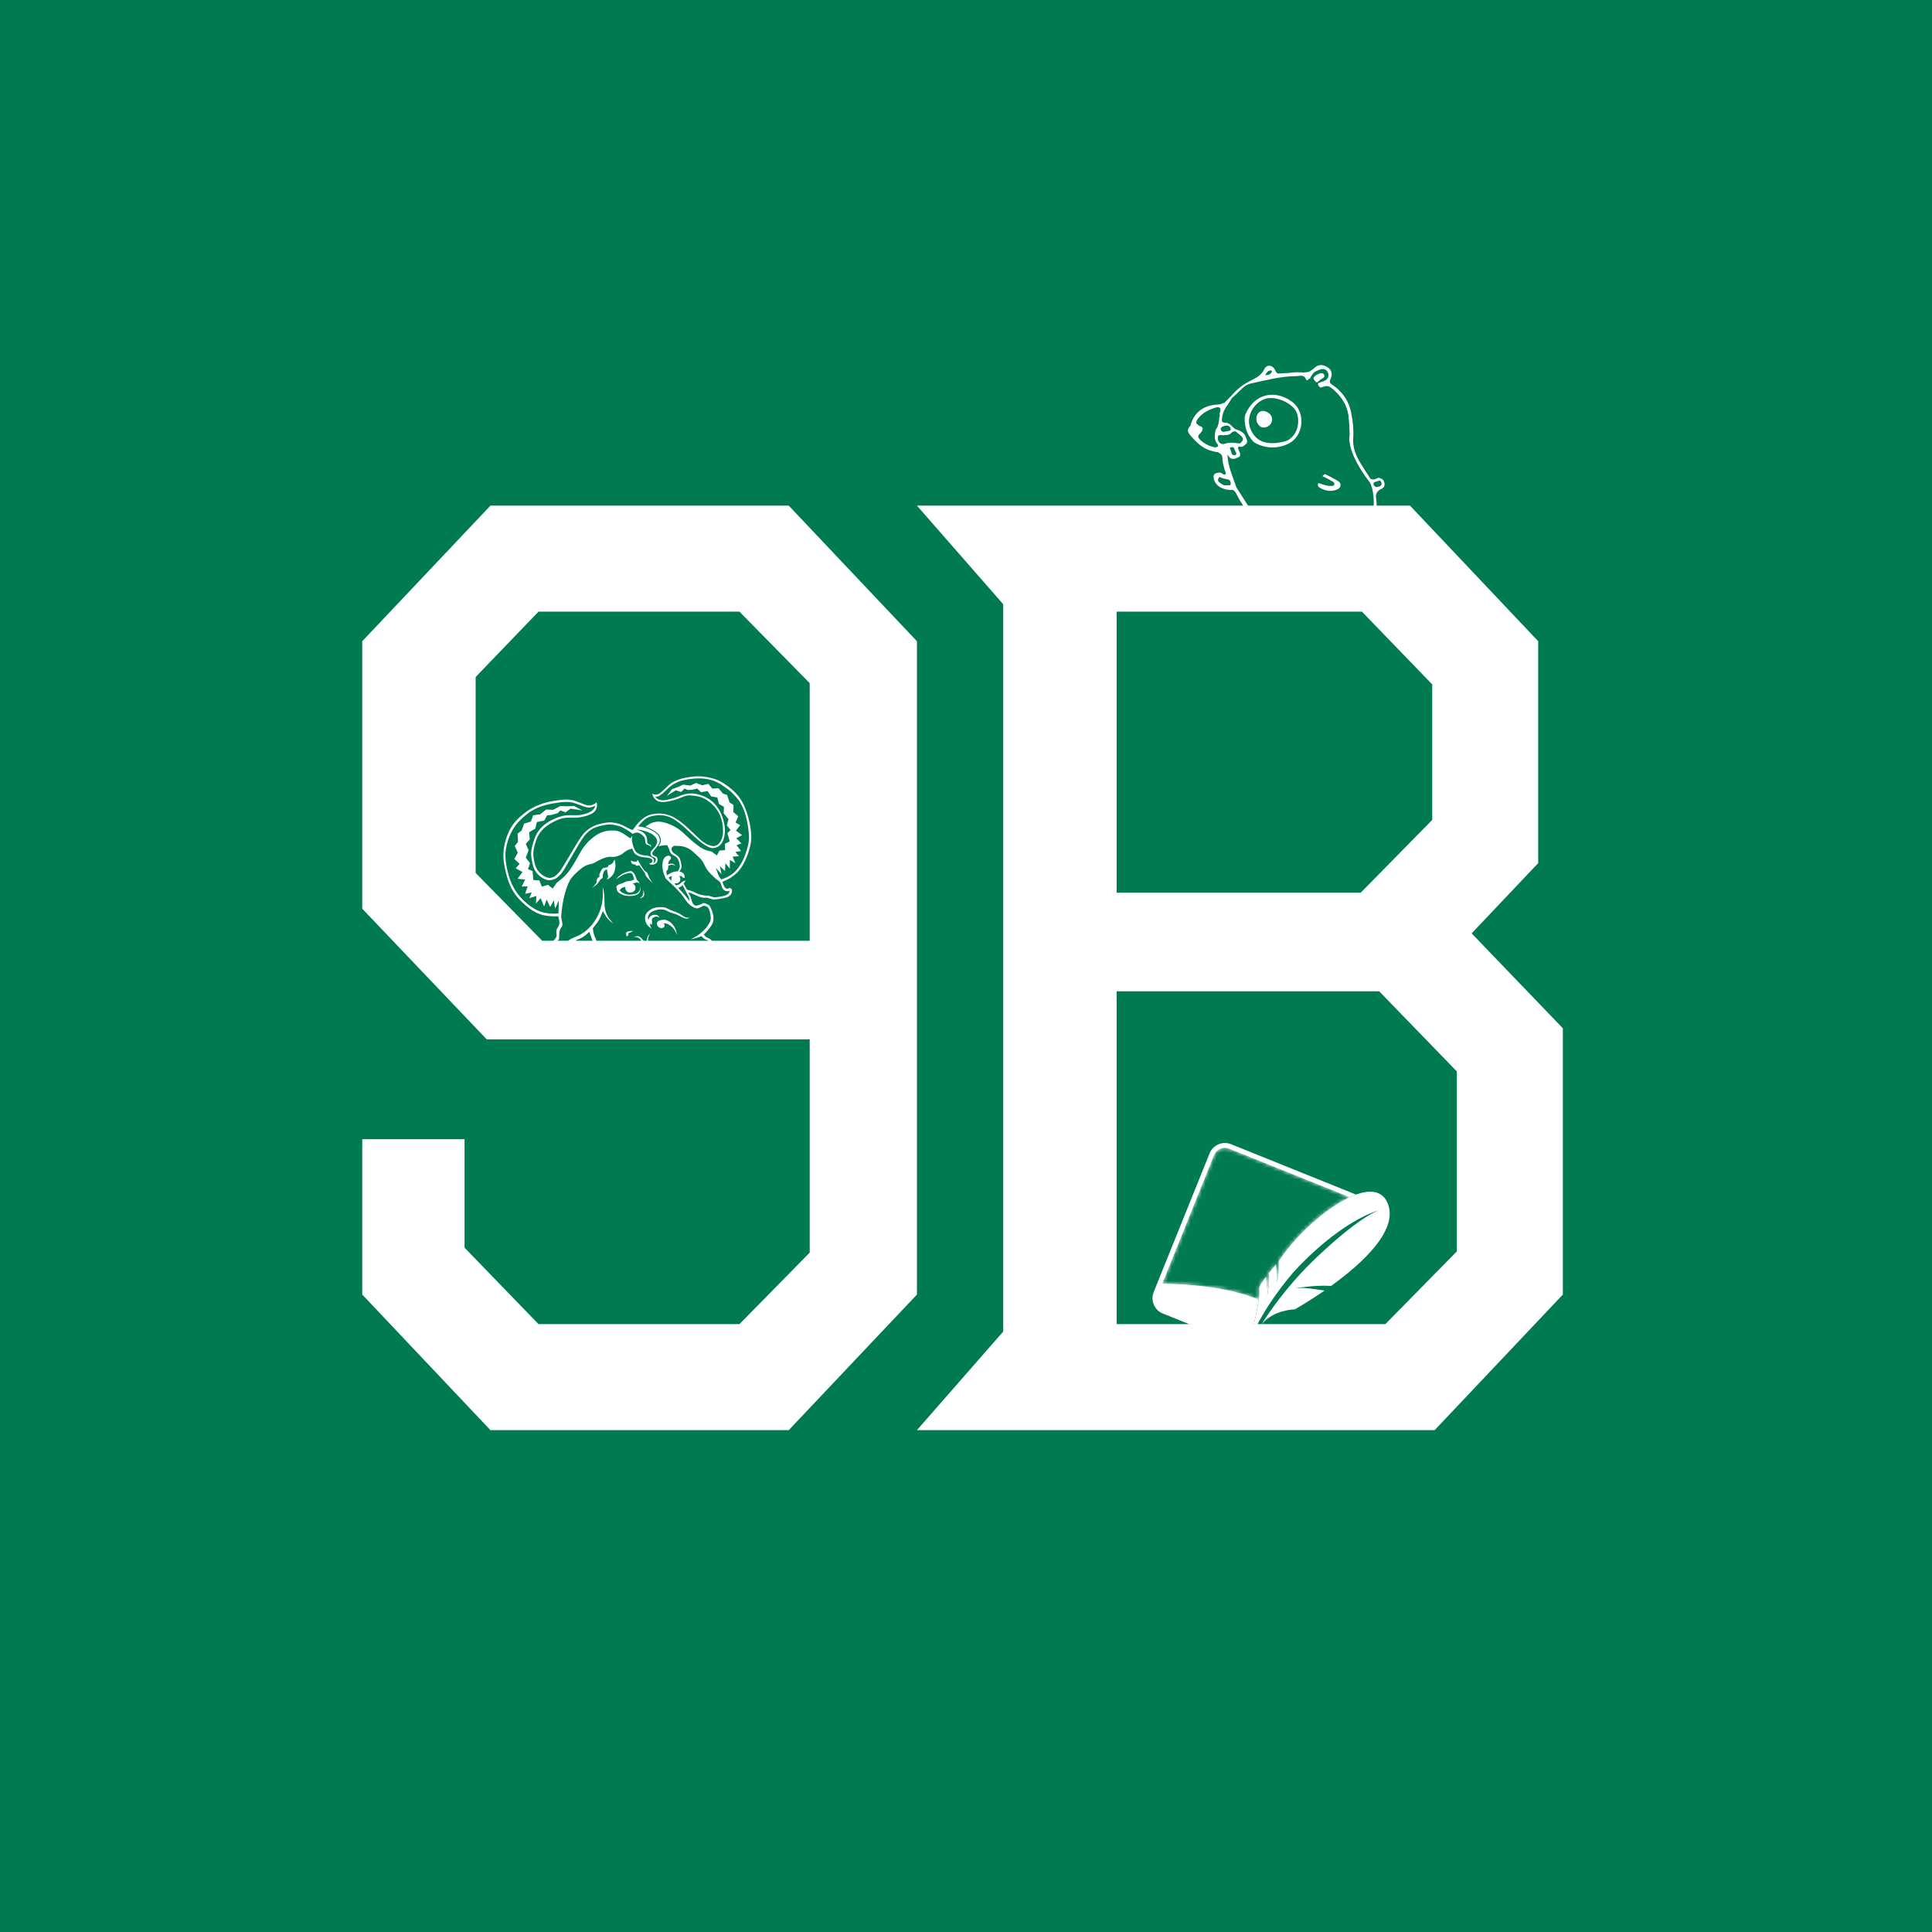 <svg width="512" height="512" viewBox="0 0 512 512" fill="none" xmlns="http://www.w3.org/2000/svg">
<rect width="512" height="512" fill="#007A50"/>
<path d="M149.198 250.863C149.198 250.863 145.91 252.278 145.91 252.278L147.338 248.729L148.659 242.996L141.15 241.256L135.617 235.294L133.478 226.834L135.43 219.491L141.36 214.067L149.63 212.051L155.21 213.677L158.132 213.325L156.328 215.787L149.532 216.363L143.912 219.086L141.307 223.557L141.243 229.148L144.207 232.796L147.289 232.591L155.981 219.84L161.46 217.996L167.631 220.128L169.773 217.717L173.255 215.739L178.109 216.438L187.475 224.271L190.337 224.268L192.042 220.726L190.759 215.089L186.844 211.24L182.25 210.583L178.871 211.852L174.443 212.325L173.564 211.055L176.907 208.946L179.527 206.922L183.907 205.784L190.924 207.116L196.726 212.664L199.033 221.651L196.462 229.799L191.416 233.67L191.969 235.805L193.557 235.708L193.189 237.282L189.589 238.099L182.019 236.299L183.821 240.336L187.252 239.69L188.944 243.077L186.274 247.765L188.548 249.639L186.602 252.307L186.876 255.759L182.366 258.075L184.242 261.642L178.095 269.73L171.809 264.311L168.085 264.684L168.417 260.702L163.869 259.554L163.405 256.683L159.964 254.329L156.174 246.78L149.198 250.863L149.198 250.863Z" fill="#007A50"/>
<path d="M151.697 249.807C151.262 249.92 150.726 250.227 150.472 250.994C150.265 251.621 149.546 251.85 149.181 251.8C148.573 251.718 147.817 251.723 147.204 252.365C146.591 253.007 145.753 252.767 145.713 251.814C145.672 250.862 145.849 249.974 146.636 249.296C148.352 247.817 146.867 247.291 147.713 245.971C148.562 244.649 148.263 244.349 147.94 242.831C144.257 242.963 142.031 242.305 139.227 239.879C136.423 237.452 135.102 235.269 134.194 231.736C133.286 228.203 133.053 225.846 134.028 222.588C135.003 219.33 136.349 217.597 138.869 215.587C141.389 213.578 144.065 212.706 146.608 212.272C149.151 211.838 150.875 211.707 152.463 212.261C154.05 212.815 155.555 213.604 156.392 213.454C157.229 213.305 157.756 212.977 158.103 212.587C158.734 215.34 156.302 216.047 154.097 216.523C151.891 216.998 150.356 216.331 148.379 217.059C146.403 217.787 143.237 219.352 142.146 222.513C141.056 225.675 141.19 226.695 141.776 229.063C142.362 231.432 144.744 232.833 145.902 232.635C147.06 232.437 147.255 232.052 148.14 231.198C149.026 230.343 152.974 222.937 154.463 221.16C155.951 219.383 157.605 218.61 159.476 218.234C161.348 217.857 161.839 217.831 163.47 218.171C165.101 218.511 166.247 219.486 167.599 219.96C168.153 219.473 168.436 218.848 168.929 218.319C170.692 216.427 171.678 215.821 174.155 215.601C175.579 215.475 177.492 215.948 178.717 216.671C180.899 217.959 182.876 219.951 184.452 221.45C185.68 222.618 187.13 224.019 188.86 224.216C190.749 224.432 191.654 221.849 191.608 220.52C191.582 219.766 191.607 219.097 191.457 218.291C191.306 217.485 191.04 216.522 190.651 215.726C190.263 214.929 189.71 214.168 189.152 213.555C188.244 212.558 186.883 211.592 185.583 211.208C184.854 210.993 183.172 210.668 182.182 210.832C180.968 211.033 180.125 211.615 179.022 211.902C177.687 212.25 175.328 213.011 174.07 212.158C173.269 211.615 173.1 211.184 172.82 210.332C173.165 210.524 173.613 210.608 173.99 210.57C174.85 210.482 175.512 209.636 176.12 209.104C176.62 208.665 177.306 207.921 177.989 207.481C179.744 206.352 182.083 205.934 184.128 205.763C185.767 205.626 187.988 205.955 189.549 206.493C191.118 207.034 192.74 208.138 193.982 209.234C195.544 210.612 196.493 211.868 197.328 213.797C198.395 216.26 199.284 220.094 199.057 222.763C198.878 224.866 197.614 228.283 196.328 230.084C195.06 231.86 193.409 232.913 191.451 233.687C191.608 234.085 191.694 234.468 191.863 234.787C192.103 235.239 192.489 235.722 193.044 235.442C193.265 235.33 193.38 235.248 193.739 235.462C194.099 235.676 194.136 236.756 193.357 237.391C192.962 237.713 192.508 237.852 191.806 237.999C191.104 238.146 190.004 238.356 189.214 238.365C188.424 238.374 187.852 237.848 186.987 237.912C185.65 238.011 184.468 237.247 183.29 236.763C182.798 236.561 182.65 236.586 182.37 236.49C182.586 236.885 182.85 237.287 183.017 237.675C183.184 238.062 183.215 238.444 183.325 238.758C183.434 239.073 183.57 239.307 183.671 239.56C183.917 239.709 184.038 239.984 184.407 240.008C184.777 240.032 185.302 239.788 185.654 239.671C186.005 239.554 186.21 239.311 186.503 239.312C186.796 239.312 187.103 239.466 187.376 239.613C187.649 239.759 187.859 239.749 188.141 240.19C188.422 240.632 188.783 241.577 188.932 242.225C189.082 242.874 189.12 243.478 189.025 244.033C188.931 244.588 188.805 244.849 188.381 245.461C187.957 246.073 187.251 246.987 186.504 247.671C186.703 247.874 186.812 248.074 187.103 248.28C187.393 248.487 187.953 248.674 188.229 248.898C188.504 249.122 188.654 249.291 188.713 249.589C188.773 249.887 188.832 250.278 188.652 250.648C188.206 251.571 187.525 251.85 186.735 252.393C187.051 253.277 187.292 253.906 187.254 254.855C187.239 255.242 187.207 256.119 186.794 256.42C186.38 256.721 185.485 256.782 184.947 256.975C184.41 257.168 184.115 257.31 183.699 257.478C183.509 257.91 183.197 258.406 183.128 258.774C183.058 259.142 183.122 259.257 183.3 259.586C183.479 259.915 183.958 260.352 184.144 260.742C184.33 261.131 184.434 261.568 184.41 261.998C184.386 262.429 184.268 262.759 183.989 263.19C183.71 263.62 183.08 264.036 182.795 264.396C182.51 264.756 182.178 264.855 182.363 265.327C182.617 265.976 183.798 266.883 184.552 267.01C185.005 267.086 185.563 266.93 186.035 266.615C186.109 267.196 185.688 267.676 185.438 268.118C186.263 267.702 187.019 267.061 187.485 266.313C187.407 266.901 186.95 267.909 186.163 268.866C185.375 269.823 185.351 269.662 184.945 270.061C185.825 270.073 186.604 269.878 187.238 269.635C186.916 269.903 186.379 270.295 185.613 270.525C184.847 270.755 184.354 270.787 183.617 270.747C182.88 270.708 182.116 270.184 181.178 269.9C181.322 270.203 181.453 270.575 181.874 270.836C182.295 271.096 182.869 271.161 183.5 271.336C182.749 271.39 181.972 271.51 181.22 271.486C180.663 271.468 180.28 271.409 179.852 271.288C179.424 271.166 179.068 270.938 178.677 270.764C178.903 271.052 179.023 271.418 179.355 271.628C179.687 271.839 180.165 271.85 180.57 271.961C180.181 272.026 179.825 272.18 179.404 272.154C178.983 272.128 178.576 272.039 178.1 271.808C177.624 271.576 177.121 271.276 176.691 270.953C176.262 270.63 175.727 270.206 175.526 269.872C175.325 269.537 175.491 269.245 175.473 268.932C175.258 269.141 174.972 269.288 174.828 269.56C174.683 269.832 174.556 270.079 174.717 270.475C174.879 270.871 175.351 271.304 175.704 271.712C174.784 271.206 174.292 271.037 173.954 270.281C173.637 269.574 173.969 268.815 174.212 268.189C174.333 267.878 174.544 267.57 174.655 267.271C174.229 266.985 173.76 266.757 173.376 266.411C172.991 266.065 172.759 265.542 172.372 265.214C171.984 264.887 171.514 264.721 171.086 264.475C171.543 265.116 172.237 265.876 172.455 266.397C172.673 266.918 172.49 267.296 172.354 267.625C172.218 267.954 171.921 268.077 171.663 268.313C171.404 268.548 170.922 268.491 170.798 268.792C170.673 269.092 170.702 269.503 170.919 269.736L171.807 270.695C171.531 270.614 171.027 270.323 170.782 270.095C170.536 269.868 170.19 269.68 170.082 269.331C169.973 268.981 169.895 268.675 170.065 268.313C170.235 267.952 170.844 267.727 171.08 267.429C171.315 267.132 171.443 266.943 171.367 266.629C171.292 266.316 170.943 266.148 170.642 265.998C169.723 265.542 168.585 265.176 167.764 264.571C167.3 264.23 167.051 263.931 166.92 263.66C166.789 263.389 166.829 263.15 166.955 262.763C167.08 262.376 167.65 261.783 167.658 261.386C167.666 260.989 167.318 260.97 166.993 260.892C166.668 260.814 166.137 261.124 165.815 260.943C165.492 260.761 165.76 260.201 165.395 259.99C165.031 259.779 164.343 260.065 163.918 259.845C163.493 259.624 163.272 259.292 163.065 258.895C162.859 258.498 162.757 258.04 162.786 257.718C162.815 257.397 163.065 257.295 163.192 257.107C163.319 256.92 163.43 256.763 163.177 256.567C162.924 256.37 162.286 256.748 161.836 256.519C161.386 256.291 161.49 255.521 161.155 255.268C160.819 255.015 160.343 255.228 160.061 255.18C159.779 255.132 159.741 255.496 159.477 254.982C159.213 254.468 158.903 252.845 158.572 252.28C158.24 251.715 157.92 252.361 157.609 251.796C157.297 251.231 157.304 250.233 157.043 249.34L156.173 246.942C154.942 248.162 154.068 248.637 152.603 249.192C153.18 252.951 153.246 255.216 155.284 259.124C157.323 263.031 160.329 264.993 164.426 267.855C159.248 265.287 156.56 262.912 154.534 259.604C152.508 256.294 152.207 253.265 151.697 249.807ZM175.505 243.77C175.857 243.721 176.297 243.73 176.572 243.844C176.848 243.958 177.132 244.04 177.398 244.226C178.06 244.691 178.605 245.299 178.937 246.053C179.149 246.534 179.288 247.176 179.442 247.758C179.171 247.244 178.951 246.696 178.62 246.252C178.098 245.552 177.315 244.92 176.454 244.724C176.17 244.659 175.999 244.713 175.858 244.76C175.944 244.857 176.069 244.929 176.104 245.088C176.139 245.247 176.162 245.567 175.918 245.75C175.523 246.044 175.012 245.985 174.62 245.75C174.225 245.512 174.014 245.024 174.108 244.553C174.221 243.992 175.025 243.839 175.505 243.77ZM170.992 243.851C170.867 242.946 171.046 242.129 171.761 241.539C172.131 241.234 172.711 240.82 173.283 240.641C173.831 240.469 175.205 240.26 176.098 240.483C176.783 240.654 177.297 241.025 177.913 241.251C178.529 241.476 178.964 241.623 179.561 241.894C180.477 242.31 181.069 242.846 181.701 243.115C182.004 243.245 182.379 243.147 182.758 243.189C182.495 243.325 182.148 243.486 181.83 243.445C181.432 243.395 180.843 243.149 180.506 242.956C179.91 242.616 179.604 242.453 178.982 242.229C178.61 242.095 178.015 241.967 177.602 241.795C177.189 241.623 176.45 241.213 176.063 241.1C175.571 240.957 174.738 240.982 174.24 241.091C173.555 241.241 172.578 241.544 172.137 242.132C171.698 242.716 171.577 243.18 171.815 243.787C171.971 243.518 172.049 243.202 172.217 242.992C172.564 242.558 173.036 242.451 173.564 242.422C174.157 242.389 174.512 242.671 174.808 243.189C174.661 243.118 174.385 242.953 174.186 242.923C173.719 242.853 173.396 242.963 173.027 243.262C172.592 243.615 172.797 243.978 172.808 244.423C172.814 244.628 172.769 244.802 172.75 244.992C172.558 244.978 172.375 244.933 172.211 244.821C172.255 245.022 172.259 245.203 172.343 245.422C172.426 245.641 172.586 245.89 172.708 246.123C172.306 245.847 171.901 245.595 171.6 245.197C171.299 244.798 171.06 244.338 170.992 243.851ZM170.347 237.212C170.526 236.793 170.491 236.208 170.557 235.715C170.607 236.314 170.846 236.939 170.642 237.418C170.437 237.898 169.923 237.917 169.531 238.119C169.807 237.811 170.168 237.631 170.347 237.212ZM166.029 247.05C166.3 246.729 167.202 246.775 167.855 246.701C167.414 246.907 166.973 247.114 166.532 247.321C166.519 247.488 166.573 247.667 166.492 247.822C166.412 247.978 166.22 248.066 166.084 248.187C166.021 247.767 165.759 247.371 166.029 247.05ZM167.166 228.091C167.591 228.228 168.131 228.412 168.473 228.356C168.815 228.301 168.86 228.052 169.035 227.88C169.544 228.854 170.119 229.922 170.832 230.76C171.13 231.11 171.239 230.901 171.484 231.264C171.729 231.626 171.956 232.416 172.213 232.89C172.47 233.364 172.751 233.695 173.02 234.098C172.419 233.511 171.644 232.764 171.274 232.251C170.904 231.738 171.064 231.657 170.75 231.161C170.435 230.666 169.846 229.911 169.394 229.287C169.169 229.361 168.891 229.457 168.705 229.436C168.519 229.414 168.518 229.219 168.337 229.128C168.155 229.036 167.897 229.133 167.638 228.981C167.379 228.829 167.253 228.44 167.166 228.091ZM166.054 233.583C166.41 233.483 166.878 233.496 167.214 233.413C167.55 233.329 167.775 233.195 168.056 233.086C167.905 232.582 167.778 231.626 167.242 231.371C166.895 231.206 165.675 231.609 165.354 231.745C164.632 232.05 163.841 232.667 163.167 233.087C163.772 232.465 164.289 231.897 165.077 231.486C165.552 231.239 166.688 230.82 167.233 230.864C167.482 230.883 167.549 230.973 167.73 231.148C168.355 231.75 168.467 232.351 168.747 233.136C168.91 233.31 169.069 233.417 169.21 233.601C169.35 233.786 169.468 234.096 169.546 234.353C169.381 234.189 169.416 233.937 169.031 233.864C168.647 233.791 168.123 234.025 167.65 234.167C168.05 234.357 168.271 234.57 168.386 235.108C168.521 235.74 168.074 236.297 167.525 236.446C166.763 236.652 166.332 236.556 165.894 235.949C165.702 235.683 165.735 235.313 165.67 235.031C164.753 235.271 164.763 235.238 164.191 235.936C164.663 236.411 164.954 236.681 165.626 236.892C166.002 237.011 166.423 237.116 166.861 237.108C167.298 237.101 168.007 237.041 168.44 236.888C168.872 236.735 169.1 236.559 169.373 236.19C169.645 235.82 169.593 235.373 169.656 235.001C169.69 235.341 169.732 235.776 169.654 236.042C169.418 236.852 168.809 237.194 168.033 237.342C167.289 237.485 166.335 237.485 165.587 237.326C164.99 237.199 163.948 236.717 163.623 236.189C163.401 235.828 163.429 235.329 163.332 234.898C164.002 234.24 164.216 234.331 165.095 234.009C165.463 233.875 165.697 233.684 166.054 233.583ZM160.929 230.943C160.893 230.632 160.928 230.632 160.927 230.476C160.193 230.419 159.999 230.929 159.749 231.854C159.655 232.2 159.843 232.361 159.717 232.601C159.592 232.841 159.322 232.861 159.093 233.112C158.864 233.363 158.672 233.797 158.462 234.052C158.03 234.574 157.387 234.965 156.847 235.364C157.196 234.986 157.897 234.38 158.069 233.895C158.16 233.637 158.058 233.203 158.229 232.955C158.399 232.706 158.446 232.548 158.707 232.443C158.968 232.339 158.8 232.043 158.84 231.774C158.88 231.506 159.021 231.295 159.159 231.008C159.297 230.721 159.46 230.3 159.8 230.094C160.14 229.887 160.74 229.928 161.002 229.797C161.264 229.666 161.067 229.493 161.245 229.333C161.424 229.173 161.826 229.153 162.071 228.972C162.504 228.651 162.66 228.222 162.869 227.755C163.079 228.636 163.189 229.279 163.029 230.175C162.849 231.184 162.591 231.807 161.687 232.577C161.375 232.842 161.04 232.977 160.77 233.136C160.895 232.872 161.118 232.726 161.146 232.345C161.173 231.963 160.966 231.256 160.929 230.943ZM178.117 232.198C177.641 232.321 177.515 232.278 177.18 232.625C177.451 232.913 177.722 233.202 177.993 233.49C177.852 232.847 177.891 232.705 178.117 232.198ZM176.765 231.966C177.379 231.553 177.917 231.212 178.635 231.03C178.923 230.956 179.384 230.917 179.68 230.875C179.861 230.456 180.125 230.103 180.162 229.657C180.186 229.361 179.902 228.063 179.702 227.749C179.116 226.838 178.72 226.87 178.064 226.408C177.588 226.074 177.455 225.453 177.204 224.776C177.111 224.527 176.925 224.226 176.817 223.972C176.075 223.985 175.295 224.09 174.476 224.288C174.804 223.825 175.124 223.398 175.13 222.795C175.135 222.191 174.907 221.494 174.481 221.034C174.055 220.574 173.445 220.219 172.884 219.884C172.322 219.55 171.566 219.329 171.045 219.067C171.598 218.742 172.144 218.313 172.704 218.09C174.162 217.51 175.551 217.717 177.179 218.331C178.125 218.688 178.92 219.048 179.983 219.816C181.047 220.585 182.47 222.095 183.521 222.951C184.571 223.807 185.416 224.482 186.28 224.948C187.144 225.414 187.855 225.459 188.642 225.715L189.978 226.696L190.667 225.404L192.147 225.296L192.138 223.602L193.398 222.984L192.766 220.817L193.593 219.953L192.616 218.715L193.063 217.076L191.789 215.539L191.844 213.818L190.565 213.079L190.09 211.35L188.442 211.049L187.538 209.637L185.806 209.943L184.745 208.969L183.597 209.27L182.273 209.372L181.437 208.964L180.507 209.876L179.092 209.442L176.716 210.903L178.11 209.127L179.786 208.523L181.047 207.934L182.947 208.189L184.446 207.491L186.135 208.109L187.724 207.717L188.782 208.995L190.417 208.88L191.581 210.303L192.691 210.667L193.341 212.649L194.398 213.336L194.339 215.188L195.648 216.336L194.93 217.965L196.158 218.668L195.032 220.13L196.673 221.31L195.12 222.159L196.488 223.498L195.18 223.988L196.386 225.516L194.859 225.783L195.865 226.908L194.156 227.02L194.9 228.772L193.426 227.891L193.411 230.187L192.24 228.761L192.141 230.833L190.79 229.573L191.211 231.647L189.67 230.001C190.121 231.015 190.289 232.186 191.169 233.056C193.257 232.36 194.555 231.552 195.897 229.652C197.12 227.921 198.338 224.562 198.461 222.554C198.601 220.262 197.861 216.236 196.898 214.111C195.971 212.066 195.098 211.169 193.553 209.649C192.157 208.624 190.767 207.526 189.125 206.917C186.715 206.023 183.873 206.195 181.413 206.693C180.05 206.969 179.185 207.406 178.424 207.859C177.094 208.651 176.167 210.007 174.821 210.845C174.382 211.118 174.004 211.195 173.593 211.064C174.097 211.732 174.556 211.987 175.517 212.083C176.213 212.153 177.762 211.735 178.825 211.43C179.966 211.103 180.506 210.641 182.092 210.366C183.64 210.096 184.974 210.457 185.716 210.716C187.246 211.251 188.402 211.947 189.525 213.182C190.142 213.861 190.635 214.664 191.035 215.504C191.434 216.343 191.722 217.314 191.9 218.176C192.078 219.038 192.158 219.822 192.094 220.64C191.946 222.554 191.212 224.612 188.932 224.745C187.537 224.826 184.999 222.637 184.134 221.822C182.387 220.176 180.562 218.335 178.52 217.075C177.274 216.307 175.694 215.915 174.24 216.052C171.512 216.31 170.813 216.973 169.11 219.029C169.546 219.083 169.96 219.08 170.417 219.192C171.431 219.44 172.388 219.828 173.265 220.39C174.185 220.98 174.623 221.38 174.849 222.429C174.999 223.126 174.533 223.796 174.104 224.4C173.841 224.769 173.47 225.133 173.255 225.422C172.971 225.805 172.61 226.234 173.138 226.66C173.337 226.82 173.647 226.911 173.918 227.044C174.35 227.256 174.374 228.339 173.929 228.712C173.358 229.188 172.589 229.292 171.974 228.914C172.618 228.689 173.023 228.521 172.903 227.977C172.833 227.662 172.384 227.474 171.957 227.368C170.929 227.111 170.226 227.31 169.155 226.804C168.073 226.293 167.981 225.919 167.52 224.884C167.07 225.019 166.65 225.109 166.075 225.429C165.5 225.749 164.913 226.364 164.379 226.59C163.033 227.158 162.737 227.12 161.931 227.065C160.513 226.967 158.867 227.901 157.224 228.794C156.951 228.942 155.758 229.073 155.019 229.502C153.878 230.164 152.36 231.534 151.527 232.561C150.266 234.117 149.011 238.301 148.72 242.886C148.853 244.238 149.398 245.064 148.688 245.87C147.979 246.676 148.315 248.336 148.121 248.856C147.927 249.376 147.562 249.231 147.078 250.001C146.594 250.77 146.265 250.719 146.513 251.956C146.971 251.511 147.658 250.964 148.323 250.814C148.912 250.681 149.067 251.466 150.303 249.663C150.965 248.699 152.524 248.38 153.542 247.818C154.56 247.256 156.377 246.15 157.92 243.576C159.463 241.001 159.964 238.502 159.711 235.073C159.884 235.657 160.115 236.308 160.171 237.998C160.227 239.688 160.029 241.635 161.594 243.628L162.569 244.869C162.033 244.364 161.02 243.565 160.641 242.931L159.768 241.469C158.86 243.758 158.631 244.18 157.111 245.983C157.21 246.906 157.371 247.858 157.83 248.672C158.289 249.486 158.007 250.578 158.34 251.108C158.672 251.639 159.129 251.215 159.408 251.763C159.687 252.311 159.645 253.507 160.014 254.023C160.383 254.539 160.964 254.074 161.31 254.198C161.657 254.322 161.807 254.553 162.019 254.762C162.231 254.97 162.106 255.582 162.481 255.702C162.855 255.823 163.356 255.566 163.743 255.677C164.13 255.787 164.264 256.203 164.251 256.6C164.237 256.997 163.892 257.243 163.799 257.662C163.707 258.081 163.776 258.347 164.042 258.665C164.309 258.984 164.787 259.097 165.26 259.194C165.734 259.29 166.333 259.073 166.834 259.236C167.335 259.399 167.836 259.817 168.143 260.132C168.451 260.447 168.565 260.688 168.624 261.068C168.683 261.449 168.612 261.913 168.481 262.316C168.349 262.719 167.991 263.247 168.812 263.815C169.634 264.382 169.552 264.087 170.033 264.465C169.842 263.69 169.401 263.113 169.525 262.479C169.649 261.846 170.334 261.61 170.656 261.275C170.978 260.94 171.123 260.536 171.357 260.166C171.429 260.572 171.554 260.999 171.566 261.312C171.589 261.95 171.511 262.534 172.447 262.461C172.868 262.428 173.21 262.084 173.614 261.841C173.463 262.294 173.13 262.699 173.163 263.202C173.196 263.704 173.369 264.231 173.798 264.655C174.228 265.079 174.88 265.331 175.361 265.537C175.842 265.743 176.076 265.723 176.433 265.816C176.54 266.296 176.542 266.825 176.682 267.27C176.823 267.715 177.041 268.091 177.373 268.418C177.705 268.745 178.165 268.882 178.612 269.086C178.3 268.619 177.77 268.22 177.676 267.685C177.581 267.15 177.669 266.742 178.096 266.171C178.524 265.6 179.656 264.962 180.14 264.394C180.624 263.826 180.755 263.509 180.875 263.024C180.996 262.538 180.803 261.828 180.765 261.419C181.059 261.947 181.119 262.117 181.291 262.695C181.463 263.272 181.217 264.174 181.128 264.642C181.769 264.166 182.114 263.533 182.239 262.954C182.407 263.016 182.378 263.278 182.523 263.745C182.727 263.446 182.977 263.198 183.185 262.913C183.394 262.627 183.632 262.366 183.695 262.01C183.758 261.655 183.64 261.312 183.474 260.944C183.308 260.576 182.796 260.209 182.486 259.831C182.177 259.453 182.37 258.988 182.259 258.482C181.783 258.489 181.347 258.327 180.832 258.503C180.316 258.68 179.822 259.393 179.282 259.502C178.742 259.611 178.341 259.157 177.871 259.1C177.4 259.043 176.954 259.143 176.496 259.165C176.959 258.513 179.104 257.839 180.559 257.31C181.839 256.845 183.126 256.472 184.461 256.201C185.057 256.08 185.863 256.135 186.255 255.936C186.648 255.738 186.506 255.47 186.57 255.136C186.751 254.203 186.436 253.462 186.084 252.623C184.856 252.707 183.571 252.769 182.378 253.091C181.212 253.405 179.917 254.236 178.704 254.504C177.649 254.737 176.032 254.795 175.016 254.407C173.773 253.933 172.635 252.626 172.241 252.212C171.598 251.538 170.686 250.149 170.174 249.532C169.662 248.915 169.541 248.738 169.169 248.511C168.797 248.283 168.357 248.343 167.951 248.259C168.394 248.222 168.842 247.994 169.279 248.147C169.937 248.378 170.867 249.674 171.353 250.222C171.495 248.829 171.306 248.327 172.297 247.37C171.579 248.571 171.703 249.354 171.709 250.607C172.703 251.718 174.132 253.515 175.614 253.809C176.15 253.916 177.029 253.88 177.58 253.846C179.294 253.74 180.809 252.901 182.378 252.182C183.524 251.656 184.767 251.547 186.246 251.358C186.748 251.294 187.862 250.772 188.009 250.221C188.089 249.923 188.018 249.597 187.775 249.341C187.532 249.086 187.004 249.04 186.686 248.828C186.368 248.617 186.155 248.335 185.889 248.089C184.812 248.515 183.909 248.771 183.084 248.95C183.632 248.591 184.177 248.343 184.75 247.982C185.323 247.622 185.95 247.089 186.387 246.663C186.824 246.236 187.107 245.984 187.396 245.529C187.684 245.074 188.073 244.588 188.25 244.065C188.428 243.542 188.369 243.005 188.274 242.417C188.179 241.829 187.999 241.013 187.686 240.584C187.374 240.154 186.915 240.093 186.547 240.046C186.18 240 185.995 240.327 185.642 240.433C185.288 240.539 184.994 240.832 184.426 240.683C183.857 240.534 183.144 240.147 182.476 239.499C181.808 238.852 181.201 237.702 180.486 236.864C179.255 235.419 177.815 234.124 176.428 232.832C176.267 232.479 176.034 231.994 175.894 231.5C175.651 230.641 175.465 229.735 175.573 228.832C175.657 228.14 175.827 227.393 176.456 226.998C176.707 226.839 177.043 226.732 177.302 226.777C177.562 226.822 177.853 227.053 177.817 227.39C177.779 227.761 177.539 227.816 177.408 228.024C177.187 228.377 177.117 228.618 177.082 229.012C177.382 228.951 177.784 228.851 178.043 228.87C178.382 228.895 178.722 229.054 178.973 229.483C178.523 229.212 178.303 229.09 177.82 229.168C177.599 229.204 177.347 229.334 177.111 229.416C177.076 229.732 177.091 230.107 177.006 230.362C176.921 230.617 176.661 230.608 176.618 230.895C176.575 231.182 176.652 231.621 176.765 231.966ZM180.049 230.929C180.208 230.96 180.266 230.962 180.48 231.07C180.693 231.178 180.977 231.272 181.19 231.586C181.402 231.9 181.495 232.43 181.504 232.651C181.367 232.638 181.195 232.697 181.038 232.606C180.882 232.515 180.753 232.268 180.559 232.188C180.366 232.108 180.227 232.16 180.032 232.172C180.182 232.434 180.283 232.705 180.285 232.968C180.291 233.542 180.02 233.884 179.508 234.049C179.284 234.121 178.906 234.114 178.7 234.115C178.832 234.305 179.023 234.458 179.154 234.648C179.586 234.5 179.916 234.447 180.133 234.29C180.351 234.133 180.559 233.833 180.845 233.669C181.131 233.504 181.404 233.455 181.729 233.339C181.508 233.618 181.378 233.879 181.158 234.158C181.458 234.688 181.758 235.217 182.057 235.746C182.516 235.927 182.925 235.991 183.502 236.213C184.078 236.434 184.805 236.888 185.536 237.073C186.267 237.257 186.699 237.351 187.427 237.352C188.155 237.353 188.822 237.822 189.531 237.785C190.239 237.748 191.534 237.523 192.057 237.371C192.651 237.197 193.378 236.735 193.323 236.053C192.839 236.275 192.043 236.308 191.471 235.42C191.217 235.025 191.154 234.224 190.793 233.769C190.433 233.314 190.032 233.222 189.472 232.683C188.913 232.144 188.004 231.299 187.441 230.542C186.877 229.785 186.604 228.859 186.12 228.177C185.636 227.494 185.004 226.989 184.494 226.489C183.38 225.396 182.511 224.669 180.947 224.307C180.194 224.132 179.388 224.2 178.608 224.146C178.332 224.34 177.945 224.569 177.939 224.939C177.932 225.309 178.173 225.808 178.48 226.028C178.993 226.394 179.721 226.757 180.105 227.421C180.352 227.847 180.686 229.367 180.625 229.808C180.561 230.266 180.275 230.59 180.049 230.929ZM180.871 234.522C180.758 234.664 180.679 234.803 180.481 234.94C180.283 235.078 179.994 235.158 179.721 235.284C180.241 235.838 180.782 236.395 181.291 236.984C181.801 237.573 182.271 238.235 182.768 238.859C182.676 238.465 182.62 238.037 182.492 237.677C182.365 237.317 182.137 237.024 181.867 236.498C181.597 235.972 181.251 235.252 180.871 234.522ZM167.465 222.714C167.525 223.344 167.811 224.292 168.052 224.875C168.341 225.572 168.559 225.92 169.226 226.247C170.447 226.847 171.105 226.583 172.016 226.892C172.45 227.039 173.016 227.316 173.234 227.68C173.453 228.044 173.292 228.515 173.027 228.738C173.561 228.718 174.033 228.018 173.676 227.458C173.5 227.182 172.904 227.156 172.673 226.888C172.442 226.62 172.384 226.311 172.409 225.99C172.453 225.411 173.441 224.707 173.741 224.199C174.203 223.418 174.324 222.815 173.828 222.015C173.132 220.891 171.141 220.259 169.97 219.987C169.434 219.862 169.153 219.899 168.745 219.855C169.624 220.173 170.528 220.388 171.124 221.357C171.623 222.166 171.395 222.549 171.549 223.306C171.621 223.657 172.114 223.746 172.36 223.93C172.574 224.09 172.587 224.236 172.495 224.53C172.434 224.292 172.298 224.132 172.09 224.035C171.747 223.876 171.429 223.984 171.184 223.571C170.812 222.943 171.178 222.213 170.489 221.559C169.974 221.069 169.312 220.538 168.576 220.659C168.227 220.716 167.977 220.818 167.627 220.998L167.02 220.493L167.007 220.487C165.829 219.752 164.998 219.12 163.469 218.751C161.94 218.382 161.228 218.416 159.618 218.757C158.009 219.097 156.431 219.535 154.866 221.513C153.3 223.492 149.649 230.626 148.628 231.634C147.606 232.643 147.397 232.958 145.936 233.234C144.474 233.509 141.801 231.856 141.222 229.27C140.642 226.684 140.432 225.765 141.638 222.291C142.844 218.817 145.916 217.242 148.269 216.462C150.623 215.682 152.235 216.266 154.021 215.934C155.808 215.602 157.514 214.959 157.765 213.43C157.539 213.631 157.231 213.867 156.261 213.997C155.292 214.127 153.751 213.258 152.113 212.79C150.475 212.322 148.792 212.548 146.648 212.909C144.504 213.271 141.869 213.937 139.498 215.871C137.127 217.805 135.611 219.668 134.609 222.768C133.606 225.868 133.809 228.206 134.697 231.564C135.585 234.921 137.104 237.257 139.579 239.371C142.055 241.484 144.29 242.326 147.991 242.098L148.116 238.572L147.127 240.793L146.749 238.601L145.809 240.369L144.877 238.387L144.196 240.245L143.263 238.012L142.042 239.459L142.137 237.453L140.268 238.026L140.894 236.526L139.157 236.875L139.834 234.903L138.243 234.947L139.17 233.094L137.172 232.885L138.453 231.08L136.668 230.102L137.699 228.927L136.283 227.623L137.223 225.982L136.421 224.198L137.276 223.106L137.179 220.913L138.219 220.115L138.894 218.262L140.685 217.723L141.305 216.054L143.159 215.802L144.715 214.526L146.594 214.609L148.521 213.602L150.102 213.675L152.133 213.595L154.33 214.773L151.21 214.295L149.872 215.283L148.515 214.764L147.785 215.494L146.331 215.923L144.986 216.087L144.241 217.461L142.27 217.853L141.868 219.591L140.228 220.542L140.412 222.418L139.339 223.649L140.086 225.307L139.338 227.315L140.469 228.735L139.92 230.333L141.147 230.846L141.336 233.213L142.928 233.313L143.595 234.969L145.218 234.484L146.468 235.47L147.504 233.98C149.602 232.38 150.434 231.549 151.87 229.241C153.504 226.613 154.292 224.32 156.742 222.271C158.499 220.801 160.027 220.103 162.306 220.072C164.445 220.042 165.375 221.164 167.149 222.195C167.255 221.87 167.273 221.785 167.499 221.518C167.487 221.917 167.429 222.339 167.465 222.714Z" fill="white"/>
<path d="M327.73 131.052C330.156 135.741 333.532 139.719 337.226 143.433C338.588 144.845 340.365 145.644 342.126 146.378C342.918 146.684 343.437 146.985 343.61 147.843C343.764 148.678 344.108 149.51 345.135 149.544C346.159 149.619 346.664 148.931 347.079 148.087C347.467 147.303 347.829 146.117 349.046 146.148C349.585 145.547 348.96 145.256 348.688 144.789C348.479 144.538 348.245 144.348 347.884 144.377C346.985 144.775 346.916 145.757 346.471 146.473C346.178 146.908 345.957 147.707 345.408 147.508C344.733 147.297 345.061 146.487 345.111 145.945C345.188 145.111 345.716 144.403 345.645 143.576C345.43 142.946 344.843 142.701 344.509 143.132C342.982 145.092 341.418 143.808 339.853 143.219C337.073 141.904 335.28 139.463 333.479 137.106C332.091 135.292 330.774 133.38 329.724 131.325C329.274 130.504 328.779 129.721 328.128 129.029C327.095 127.69 326.87 126.028 326.167 124.532C325.888 123.916 325.791 123.15 324.946 122.965C324.634 123.609 325.095 124.073 325.197 124.566C325.302 125.018 325.825 125.509 325.286 125.879C324.792 126.211 324.183 125.754 323.793 125.422L323.653 125.346C323.24 125.034 322.068 125.428 323.075 126.364C323.862 127.406 325.499 127.434 325.982 128.805C325.936 129.306 326.133 129.682 326.625 129.812C327.194 130.034 327.466 130.502 327.734 131.011L327.73 131.052Z" fill="white"/>
<path d="M326.047 105.149L324.536 106.71C323.269 107.452 323.661 108.899 323.12 109.962C322.826 111.323 322.718 112.722 322.034 113.982C321.717 115.362 321.169 116.74 322.228 118.249C320.7 118.168 319.715 117.444 318.723 116.804C317.947 116.331 318.441 115.767 318.68 115.222C319.121 114.317 319.415 113.419 318.093 112.937C317.789 112.803 317.284 113.723 317.043 112.691C316.851 111.81 316.282 112.051 315.754 112.527C314.414 113.831 314.553 114.37 315.753 115.724C317.221 117.356 318.686 118.798 320.857 119.424C321.596 119.62 322.308 119.876 323.093 119.803C324.124 120.258 325.348 120.206 326.143 121.164C326.853 120.537 326.179 119.863 326.381 119.272C326.54 119.14 326.711 119.114 326.893 119.195C327.464 119.837 328.029 120.101 328.44 119.067L329.001 118.679C329.901 118.048 329.534 117.698 328.696 117.43C327.438 117.164 326.15 116.769 324.83 117.17C324.269 117.327 323.655 117.143 323.504 116.498C323.388 115.709 324.074 115.794 324.536 115.796C325.78 115.766 326.759 114.954 327.924 114.644C328.197 114.417 328.266 114.129 328.19 113.806C327.438 112.852 326.639 111.935 325.434 111.548C324.491 111.291 324.42 110.695 324.641 109.896C324.965 108.895 325.364 107.987 326.033 107.124C326.462 106.576 326.975 106.035 326.65 105.227C326.48 105.021 326.279 104.918 326.066 105.171L326.047 105.149ZM362.291 125.503C360.438 122.573 358.301 119.763 358.629 115.987C358.737 113.855 358.567 111.718 358.124 109.629C357.871 108.132 357.319 106.7 356.502 105.42C355.684 104.139 354.618 103.036 353.367 102.175C352.833 101.81 352.101 101.53 352.573 100.523C353.125 99.334 353.07 98.109 351.797 97.316C350.563 96.568 349.456 96.485 348.309 97.512C347.975 97.944 346.541 98.67 346.259 99.212C346.225 99.356 347.883 98.713 348.137 98.695C348.622 98.678 349.066 98.425 349.517 98.32C350.264 98.202 351.019 98.231 351.325 99.017C351.615 99.739 351.209 100.268 350.549 100.584L350.48 100.641C349.88 101.215 348.447 101.48 349.825 102.724C350.007 102.805 350.268 102.935 350.424 102.844C352.108 101.909 353.123 102.994 354.201 104.063C356.06 105.874 357.196 108.3 357.398 110.885C357.545 112.724 357.599 114.568 357.559 116.411C357.697 120.379 360.84 125.05 362.977 128.092C363.219 128.43 363.451 127.737 363.225 127L362.295 125.461L362.291 125.503Z" fill="white"/>
<path d="M348.381 97.645C346.688 99.357 344.464 98.39 342.477 98.728C341.408 98.922 340.278 98.857 339.216 98.967C338.534 99.071 338.238 98.854 337.982 98.22C337.362 96.731 335.752 96.411 335.052 97.838C334.063 99.89 332.185 100.407 330.52 101.364C328.808 102.359 327.369 103.591 326.158 105.096L326.662 105.333C327.473 105.43 327.864 104.836 328.286 104.371C330.093 102.565 332.15 101.476 334.762 101.197C337.522 100.911 340.201 99.923 343.01 100.02C344.101 100.039 345.121 99.924 346.019 100.682C346.488 101.063 346.935 101 347.33 100.596C347.752 99.9 348.417 99.31 348.414 98.427C347.171 98.225 348.908 97.863 348.381 97.645ZM362.098 125.316C361.574 125.982 362.24 126.508 362.289 127.122L362.585 126.877C363.068 128.016 363.551 129.155 363.796 130.377C363.99 134.644 363.116 138.411 359.343 140.999C359.1 141.124 358.219 142.008 358.109 142.292C358.36 143.893 359.458 142.945 359.969 142.867C360.311 142.584 360.782 142.271 360.994 142.018C361.621 141.151 364.298 141.32 364.22 140.114C364.942 139.13 364.216 138.115 364.399 137.27C364.8 135.667 364.965 133.874 364.68 132.186C363.924 130.579 364.987 130.006 366.189 129.51C367.074 129.046 367.026 128.2 366.731 127.521C366.474 126.886 365.501 126.5 365.083 126.692C363.292 127.638 362.547 126.6 361.848 125.293" fill="white"/>
<path d="M327.431 119.519C327.094 119.298 327.144 118.756 326.666 118.69C326.393 118.916 326.567 119.311 326.452 119.637C326.123 119.332 325.999 118.858 325.567 118.754C325.164 119.473 325.83 119.999 325.874 120.886C325.176 119.117 323.655 119.646 322.631 119.802C323.362 120.081 323.949 120.557 323.955 121.399C323.938 122.491 324.304 123.536 324.564 124.591C324.658 124.936 325.04 125.351 324.737 125.68C324.319 126.103 323.983 125.419 323.577 125.486C323.887 126.231 324.557 126.714 325.221 126.357C325.779 126.01 325.472 125.455 325.356 124.897C325.273 124.426 325.92 127.664 327.441 129.406C327.784 128.66 327.425 127.995 327.172 127.319C326.386 125.352 325.894 122.718 325.317 120.539C326.138 121.9 326.751 122.547 328.387 121.46L328.729 120.714C328.977 119.854 328.519 119.348 327.758 118.709C327.345 118.859 327.662 119.288 327.431 119.519Z" fill="white"/>
<path d="M324.537 106.71C324.078 106.898 323.38 107.168 322.936 107.189C319.243 107.325 316.522 109.003 315.481 112.754C315.861 112.747 316.393 111.998 316.486 112.806C316.527 113.273 316.01 113.855 316.723 114.112C317.477 114.372 317.285 113.26 317.843 113.145C317.9 112.982 317.941 112.986 317.87 112.853C317.002 112.455 317.349 111.436 317.865 110.854C318.894 109.753 320.213 108.966 321.671 108.584C323.097 108.172 322.435 109.877 323.212 110.118C324.123 109.131 323.671 107.658 324.537 106.71Z" fill="white"/>
<path d="M360.084 142.773C359.731 142.488 359.119 143.65 358.905 142.557C358.53 142.29 358.162 142.402 357.813 142.538C356.238 143.42 354.543 144.017 352.783 144.398C351.293 144.825 349.694 144.379 348.214 144.913C348.278 145.36 348.82 145.643 348.686 146.177C352.765 146.383 356.789 145.181 360.084 142.773Z" fill="white"/>
<path d="M363.094 140.239C362.88 141.418 361.247 140.885 360.976 141.995C361.781 141.482 362.603 141.455 363.6 141.822C364.532 142.205 365.691 142.399 366.25 141.358C366.764 140.354 365.958 139.521 365.151 138.919C364.541 138.462 364.531 137.893 364.377 137.289C364.011 138.054 364.374 139.14 363.523 139.691C363.777 139.904 364.175 139.921 364.394 140.278C363.969 140.553 363.541 140.408 363.075 140.216L363.094 140.239ZM326.266 129.61L326.442 128.617C326.041 127.948 324.623 128.046 324.093 127.638C323.559 127.272 323.078 127.017 323.129 126.243C322.428 125.861 322.671 125.506 323.301 125.292C321.899 125.223 321.367 125.74 321.71 127.035C322.351 129.198 324.56 129.87 326.641 129.877L326.266 129.61Z" fill="white"/>
<path d="M366.152 129.464C363.933 130.032 364.154 131.504 364.699 132.208C364.372 130.747 365.18 129.961 366.266 129.369L366.152 129.464Z" fill="white"/>
<path d="M325.288 120.41C325.374 123.573 326.719 126.309 327.654 129.152C329.235 131.615 330.789 134.139 332.457 136.568C333.958 138.75 335.597 140.819 337.766 142.37C338.338 142.781 338.834 143.333 339.615 143.301L339.649 143.157L339.6 143.006C341.248 143.506 343.026 143.333 344.544 142.526C345.554 142.074 346.63 142.26 347.705 143.14C349.716 144.823 351.505 144.931 354.187 144.004C355.381 143.591 356.508 143.004 357.582 142.537C362.035 140.77 363.422 136.694 363.475 132.261C363.535 130.016 362.044 128.403 361.023 126.708C359.568 124.257 358.18 121.749 356.876 119.25C356.521 118.543 356.701 117.74 356.668 116.958C356.564 115.35 355.645 114.38 354.231 114.435C352.608 114.472 351.704 115.375 351.66 116.99C351.58 118.747 351.891 120.501 352.573 122.124C353.098 123.268 352.891 124.826 353.863 125.906C354.454 126.572 355.052 127.154 355.551 127.895C356.205 128.777 356.042 129.183 355.002 129.736C353.298 130.648 351.601 130.13 349.846 130.007C349.624 129.99 349.414 129.903 349.246 129.759C349.078 129.614 348.96 129.42 348.911 129.203C348.492 127.586 347.292 126.464 346.339 125.175C345.726 124.296 345.391 123.381 345.726 122.256C346.031 121.233 345.634 120.291 345.124 119.444C344.561 118.486 343.674 118.297 342.691 118.688C342.054 118.986 341.689 119.519 342.264 120.12C343.123 121.064 343.198 121.849 342.041 122.539C341.175 123.025 339.41 122.564 339.203 121.619C338.532 118.864 335.729 119.609 334.185 118.348C334.026 118.249 334.174 118.242 334.037 118.355C332.716 119.45 330.859 118.833 329.493 119.735C328.924 119.976 328.923 120.67 328.467 121.047C327.321 121.612 326.13 122.215 325.288 120.41Z" fill="#007A50"/>
<path d="M331.911 120.194C332.214 120.328 332.619 120.261 332.798 119.92C333.65 118.444 334.543 119.244 335.479 119.816C335.895 120.087 336.38 120.532 336.763 120.484C338.23 120.307 338.316 120.967 338.534 122.25C338.707 123.339 340.249 123.716 341.371 123.632C342.471 123.568 343.298 122.805 343.494 121.603C343.551 121.209 343.328 120.893 343.018 120.612C342.707 120.33 341.971 119.998 342.443 119.548C343.066 118.955 344.006 119.022 344.536 119.661C345.084 120.323 345.682 121.368 345.32 122.091C344.4 124.087 345.474 125.429 346.579 126.669C347.468 127.646 348.13 128.807 348.515 130.07C348.707 130.719 349.025 130.917 349.825 130.909C351.675 130.915 353.543 131.407 355.413 130.511C356.582 129.927 356.864 129.155 356.058 128.09C355.226 127.086 354.253 126.237 353.606 125.04C353.247 124.375 352.854 123.854 353.261 123.093C353.44 122.753 353.52 122.34 353.149 122.031C351.328 120.345 352.162 118.152 352.218 116.18C352.235 115.319 353.645 115.074 354.566 115.119C355.507 115.187 356.396 115.796 356.239 116.812C355.875 119.617 357.57 121.523 358.689 123.753C359.577 125.52 360.487 127.267 361.675 128.747C363.76 131.446 363.016 134.489 362.303 136.967C361.796 138.812 360.565 140.294 359.017 141.116C356.937 142.223 354.388 143.413 352.503 144.013C350.618 144.613 348.943 144.308 347.383 142.751C346.263 141.678 344.965 142.292 344.006 142.664C343.112 143.036 342.151 143.219 341.182 143.2C340.214 143.181 339.259 142.961 338.38 142.553L339.439 143.831C340.325 144.714 341.565 144.726 342.652 145.018C343.391 145.214 343.608 144.688 343.882 144.23C344.163 143.688 344.414 143.018 345.111 143.904C345.845 144.373 346.523 145.005 347.501 144.656C347.881 144.649 348.024 144.915 348.141 145.242C349.619 145.634 351.117 145.586 352.554 145.049C354.47 144.577 356.233 143.924 357.975 143.057L358.885 142.765C363.26 140.254 364.366 136.257 363.998 131.595C363.623 129.288 363.578 128.863 362.928 127.708L362.27 126.868C360.893 124.929 359.861 123.359 359.037 121.578C358.402 120.256 357.84 118.835 357.604 117.067C357.546 115.19 357.121 113.425 356.786 111.816C356.063 108.719 355.431 105.546 352.527 103.526C351.815 103.038 351.152 102.702 350.264 103.207C349.642 103.569 349.665 103.319 349.969 102.759C348.276 101.505 350.089 101.235 350.089 101.235C349.752 101.014 349.372 101.251 349.039 100.988C348.702 100.767 348.51 100.349 348.123 100.208C347.737 100.066 347.384 100.243 347.039 100.337C346.731 100.476 346.336 101.112 346.113 100.565C345.577 99.084 344.303 99.679 343.461 99.683C339.401 99.7 335.453 100.778 331.505 101.625C329.791 101.968 328.723 103.508 327.443 104.607C327.056 104.928 326.73 105.276 326.361 105.62C325.536 107.267 324.071 108.558 323.908 110.541C323.808 111.394 323.538 112.042 324.8 112.035C326.082 112.051 326.629 113.406 327.679 113.884C328.443 114.482 329.132 115.22 330.087 115.584C330.482 115.411 330.516 115.035 330.35 114.788C329.824 113.876 330.012 112.99 330.222 112.084C330.569 108.099 333.205 105.067 336.64 105.223C340.98 105.36 344.01 107.16 344.409 111.488C344.549 112.693 344.3 113.91 343.7 114.962C343.099 116.014 342.178 116.846 341.071 117.336C339.687 117.976 338.167 118.27 336.643 118.192C335.119 118.114 333.636 117.667 332.322 116.889C331.579 116.734 331.278 115.444 330.234 116.039C329.926 116.641 330.118 117.29 329.954 117.927C330.082 118.822 328.542 119.329 329.306 120.39C330.175 120.093 331.005 119.751 331.911 120.194Z" fill="#007A50"/>
<path d="M345.077 143.817C344.567 145.01 344.08 145.953 344.294 147.277C344.347 147.618 344.263 148.073 344.736 148.181C345.146 148.304 345.654 148.036 345.833 147.696C346.46 146.598 346.829 145.791 347.437 144.671C346.491 143.993 345.676 143.705 345.077 143.817ZM323.861 128.331C324.406 128.804 325.206 128.564 326.025 128.578C326.344 128.082 326.005 127.209 325.573 127.105C324.481 126.855 324.064 126.815 323.178 126.395C322.164 127.582 323.372 127.928 323.861 128.331Z" fill="#007A50"/>
<path d="M323.284 110.02C323.06 109.705 323.277 109.41 323.368 109.103C323.628 108.118 323.158 107.737 322.252 107.988C320.393 108.527 318.697 109.356 317.501 110.926C316.927 111.671 316.668 112.424 317.945 112.713C318.908 112.993 318.895 114.044 319.515 114.607C321.249 116.096 321.484 116.055 322.148 113.888C323.135 112.762 322.933 111.312 323.284 110.02Z" fill="#007A50"/>
<path d="M327.671 114.43C327.447 114.32 327.193 114.286 326.949 114.335C326.704 114.385 326.484 114.514 326.321 114.702C325.759 115.322 325.088 115.301 324.39 115.34C323.711 115.403 322.624 114.879 322.732 116.215C322.787 117.208 323.624 117.939 324.538 117.605C325.93 117.105 327.185 117.413 328.5 117.516C329.786 117.028 330.014 116.376 329.25 115.316C328.834 114.814 328.418 114.312 327.671 114.43Z" fill="#007A50"/>
<path d="M322.053 114.237C321.396 114.511 321.699 115.108 321.05 115.53C320.24 114.738 319.107 114.253 318.608 113.049C318.431 112.696 318.139 112.668 317.771 112.781L317.999 112.592C319.192 113.335 318.671 114.191 318.041 114.867C317.528 115.408 317.247 115.718 318.015 116.505C319.075 117.552 320.242 118.125 321.659 118.49C322.588 118.683 323.074 118.203 322.695 117.747C321.458 116.347 322.074 114.912 322.141 113.509" fill="#007A50"/>
<path d="M327.489 114.35C329.545 115.996 329.938 116.285 328.697 117.43C329.606 117.831 328.889 118.311 328.449 118.521C329.49 119.314 329.829 118.378 330.232 117.659C330.745 117.119 330.45 116.67 330.272 116.085C330.14 115.694 330.216 115.554 330.016 115.451C329.49 114.539 328.486 114.024 327.478 113.781C327.554 114.104 327.925 114.181 327.648 114.449L327.489 114.35Z" fill="white"/>
<path d="M330.383 117.611C329.776 117.806 329.415 118.76 328.551 118.321L328.05 118.505C328.117 119.374 328.958 120.063 328.554 121.014C329.131 120.921 329.207 120.318 329.553 119.993" fill="#007A50"/>
<path d="M325.479 114.245C325.949 114.163 326.352 113.907 326.102 113.42C325.747 112.714 325.08 112.651 324.405 112.902C323.908 113.045 323.267 113.384 323.569 113.98C323.992 114.862 324.831 114.205 325.479 114.245Z" fill="#007A50"/>
<path d="M325.905 118.744L325.954 118.896C326.378 119.546 326.246 120.963 327.354 120.584C328.181 120.284 327.026 119.354 327.046 118.683C326.652 118.394 326.273 118.4 325.905 118.744Z" fill="#007A50"/>
<path d="M347.381 102.094C348.019 103.836 348.629 104.062 350.389 103.219C350.829 103.008 351.303 102.885 351.61 103.208C352.643 104.315 354.17 104.859 354.751 106.533C355.656 109.248 356.592 111.86 356.36 114.825C356.329 115.159 356.259 116.372 357.571 116.286C357.828 114.417 357.501 112.724 357.397 110.885C357.217 107.376 355.171 104.722 352.645 102.696C351.491 101.767 350.556 102.772 349.525 102.78C348.505 103.357 348.447 101.248 347.381 102.094ZM350.241 101.186C351.53 100.887 352.426 100.067 351.935 98.78C351.403 97.489 350.189 97.647 349.04 98.254L348.402 98.551C347.871 99.069 347.419 99.636 347.164 100.348C347.497 100.611 347.872 100.415 348.218 100.322C348.877 100.468 349.31 99.878 350.167 99.707C349.605 100.326 348.96 100.707 348.94 101.378C349.379 101.63 349.789 101.29 350.218 101.205L350.241 101.186ZM337.048 98.531C337.128 98.349 337 98.148 336.746 98.166C336.006 98.201 335.664 98.716 335.303 99.439C336.167 99.415 336.755 99.197 337.048 98.531Z" fill="#007A50"/>
<path d="M364 128.398C364.371 129.17 364.837 129.13 365.357 128.968C365.876 128.807 366.298 128.573 366.086 127.901C365.811 127.013 365.283 127.489 364.874 127.598C364.441 127.725 363.85 127.753 364 128.398Z" fill="#007A50"/>
<path d="M362.977 140.144C363.128 140.326 363.207 140.607 363.393 140.646C363.645 140.776 363.926 140.842 364.209 140.835C364.493 140.829 364.77 140.751 365.016 140.61C365.262 140.444 365.085 140.09 364.937 139.866C364.536 139.197 364.021 139.317 363.471 139.58L362.977 140.144Z" fill="#007A50"/>
<path d="M358.188 142.805L352.764 144.606C354.693 144.458 356.555 143.84 358.188 142.805Z" fill="#007A50"/>
<path d="M332.117 117.059C333.454 117.93 334.991 118.444 336.582 118.554C338.173 118.664 339.765 118.365 341.207 117.686C345.497 115.862 346.3 109.228 342.294 106.389C337.795 103.187 332.414 104.299 330.055 109.797C329.82 110.49 329.773 111.233 329.919 111.951C329.662 113.357 330.387 115.066 332.117 117.059Z" fill="white"/>
<path d="M349.352 128.067C348.957 128.934 349.745 129.282 350.23 129.496C351.555 130.168 352.992 130.325 354.418 129.681C355.405 129.248 355.588 128.172 354.68 127.539C353.589 126.826 352.377 126.291 351.195 125.654C349.996 126.108 350.598 126.649 351.124 127.098C351.666 127.612 352.545 127.653 353.063 128.417C351.709 128.962 350.612 127.639 349.334 128.044" fill="white"/>
<path d="M349.379 128.007C350.607 128.375 351.41 128.788 352.714 128.784C353.116 128.759 353.533 128.799 353.621 128.302C353.659 127.885 353.318 127.706 353.038 127.553C352.341 127.13 351.099 126.466 350.693 126.301C350.516 126.179 350.493 126.198 350.333 126.33C350.151 126.481 349.824 127.06 349.379 128.007Z" fill="#007A50"/>
<path d="M348.959 101.402L349.688 100.798C350.197 100.299 351.46 100.06 350.828 99.159C350.382 98.528 349.297 99.12 348.629 99.52C348.401 99.709 348.234 99.924 348.067 100.14C348.142 100.694 348.551 101.048 348.959 101.402Z" fill="white"/>
<path d="M332.117 117.059C330.809 115.665 330.031 113.857 329.919 111.951C329.132 113.18 330.017 114.295 330.016 115.451L330.253 116.063C331.228 115.755 331.268 117.147 332.117 117.059Z" fill="#007A50"/>
<path d="M331.282 113.362C332.753 117.455 336.214 118.014 340.344 117.015C343.359 116.248 344.802 112.472 343.639 109.355C342.677 106.803 337.903 104.754 335.184 105.738C332.096 106.835 330.244 110.488 331.282 113.362Z" fill="#007A50"/>
<path d="M333.118 111.915C333.522 112.774 334.185 113.573 335.501 113.213C336.752 112.869 337.414 111.627 336.999 110.431C336.61 109.406 335.023 108.604 334.082 108.999C333.164 109.375 332.669 110.632 333.118 111.915Z" fill="white"/>
<path d="M332.288 350.753C332.386 350.442 332.451 350.24 332.451 350.24C332.451 350.24 334.03 343.695 333.688 341.414C333.635 341.053 334.309 339.929 335.504 338.345C335.587 338.944 335.93 341.503 335.896 342.269C335.858 343.135 335.826 343.375 335.826 343.375C335.826 343.375 336.53 339.761 336.256 337.375C336.808 336.678 337.438 335.916 338.13 335.108C338.247 335.981 338.517 338.091 338.489 338.773C338.482 338.913 338.476 339.032 338.47 339.14C338.504 339.087 338.537 339.034 338.571 338.981C338.746 337.844 338.997 335.843 338.881 334.244C343.398 327.225 352.448 319.058 359.354 316.57L326.226 303.218C324.006 302.323 321.453 303.419 320.553 305.652L305.741 342.4C304.841 344.633 305.921 347.193 308.141 348.088L329.96 356.882C330.575 354.903 331.376 352.762 332.288 350.753Z" fill="white"/>
<mask id="mask0_7_2" style="mask-type:luminance" maskUnits="userSpaceOnUse" x="307" y="304" width="51" height="41">
<path d="M335.504 338.345C335.587 338.944 335.93 341.503 335.896 342.269C335.858 343.135 335.826 343.375 335.826 343.375C335.826 343.375 336.53 339.761 336.256 337.375C336.808 336.678 337.438 335.916 338.13 335.108C338.237 335.907 338.472 337.737 338.489 338.566C338.554 338.437 338.619 338.308 338.684 338.181C338.834 337.037 338.973 335.516 338.881 334.244C343.04 327.782 351.04 320.35 357.673 317.27L325.749 304.403C324.172 303.767 322.37 304.54 321.73 306.126L307.999 340.194C316.354 340.317 326.101 341.279 333.56 344.412C333.717 343.22 333.793 342.115 333.688 341.414C333.635 341.053 334.309 339.929 335.504 338.345Z" fill="white"/>
</mask>
<g mask="url(#mask0_7_2)">
<path d="M335.504 338.345C335.587 338.944 335.93 341.503 335.896 342.269C335.858 343.135 335.826 343.375 335.826 343.375C335.826 343.375 336.53 339.761 336.256 337.375C336.808 336.678 337.438 335.916 338.13 335.108C338.237 335.907 338.472 337.737 338.489 338.566C338.554 338.437 338.619 338.308 338.684 338.181C338.834 337.037 338.973 335.516 338.881 334.244C343.04 327.782 351.04 320.35 357.673 317.27L325.749 304.403C324.172 303.767 322.37 304.54 321.73 306.126L307.999 340.194C316.354 340.317 326.101 341.279 333.56 344.412C333.717 343.22 333.793 342.115 333.688 341.414C333.635 341.053 334.309 339.929 335.504 338.345Z" fill="#007A50"/>
</g>
<path d="M367.565 318.482C366.117 315.532 363.04 315.243 359.354 316.57C358.806 316.768 358.244 317.005 357.673 317.27C351.04 320.35 343.04 327.782 338.881 334.244C338.973 335.516 338.834 337.037 338.684 338.181C338.646 338.474 338.607 338.749 338.571 338.981C338.486 339.531 338.418 339.882 338.418 339.882C338.418 339.882 338.44 339.707 338.47 339.14C338.476 339.032 338.482 338.913 338.489 338.773C338.491 338.715 338.49 338.643 338.489 338.566C338.472 337.737 338.237 335.907 338.13 335.108C337.438 335.916 336.808 336.678 336.256 337.375C336.53 339.761 335.826 343.375 335.826 343.375C335.826 343.375 335.858 343.135 335.896 342.269C335.93 341.503 335.587 338.944 335.504 338.345C334.309 339.929 333.635 341.053 333.688 341.414C333.793 342.115 333.717 343.22 333.56 344.412C333.208 347.1 332.451 350.24 332.451 350.24C332.451 350.24 332.386 350.442 332.288 350.753C331.376 352.762 330.575 354.903 329.96 356.882C329.146 359.502 328.661 361.838 328.691 363.206L329.106 363.156C329.297 360.563 330.212 357.433 331.742 354.014C334.078 348.788 337.871 342.878 342.802 337.112C350.65 328.572 359.163 322.613 365.53 320.694C359.539 322.911 348.405 333.415 344.703 337.474C340.558 342.02 337.125 346.471 334.337 350.937C337.62 347.02 343.141 346.993 343.141 346.993C343.141 346.993 346.629 345.046 351.007 342.02C349.229 341.737 346.299 341.299 345.251 341.317C343.706 341.342 343.274 341.389 343.274 341.389C343.274 341.389 348.607 340.493 352.754 340.785C361.024 334.824 371.1 325.682 367.565 318.482Z" fill="white"/>
<path d="M243 134H373.667L407.64 169.933V228.733L390 247.353L414.173 272.507V343.067L380.2 379H243L265.867 352.867L265.867 160.133L243 134ZM295.92 262.707V350.907H367.133L386.08 331.633V283.94L365.5 262.707H295.92ZM295.92 162.093V236.573H360.6L379.547 217.3V181.367L360.927 162.093H295.92Z" fill="white"/>
<path d="M96 301.907H123.113V330.653L142.713 350.907H195.96L214.58 331.96V275.447H128.993L96 240.82V169.933L129.973 134H209.027L243 169.933V343.067L209.027 379H129.973L96 343.067V301.907ZM214.58 249.313V181.04L195.96 162.093H142.713L126.053 179.407V231.347L143.693 249.313H214.58Z" fill="white"/>
</svg>

